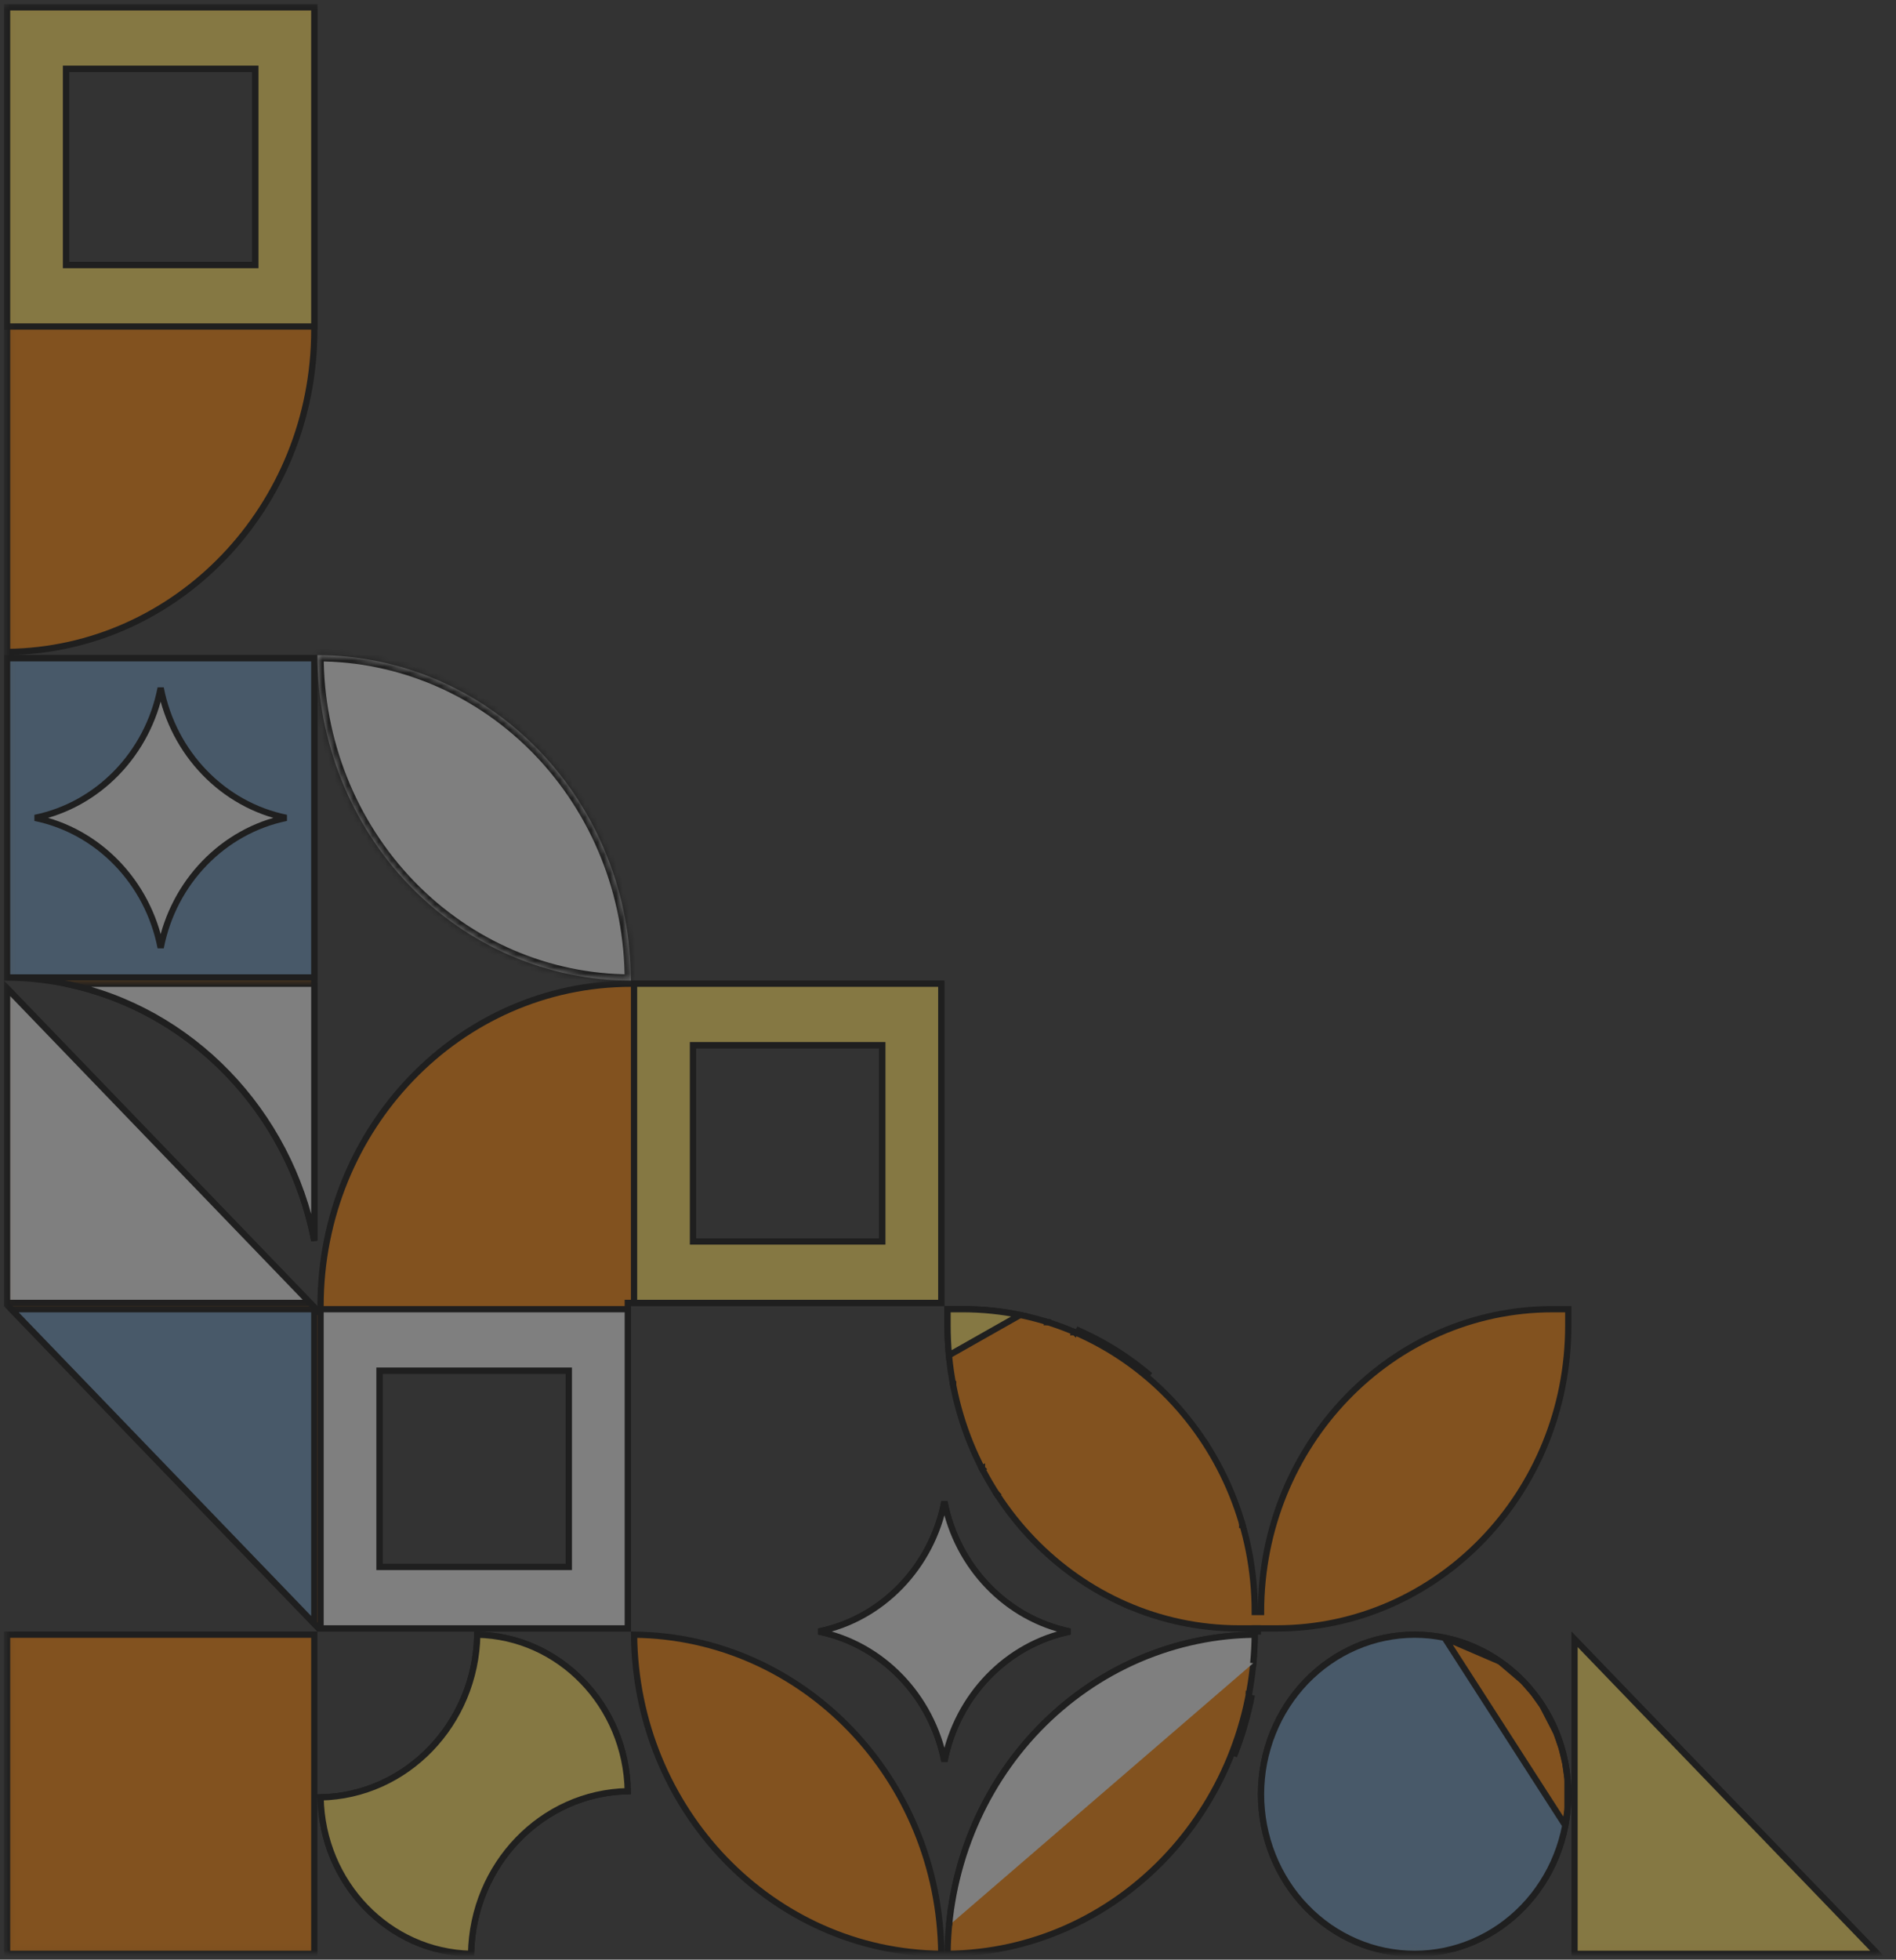 <svg width="303" height="313" viewBox="0 0 303 313" fill="none" xmlns="http://www.w3.org/2000/svg">
<rect x="0" y="0" width="303" height="313" fill="#333333" stroke="none"/>
<g opacity="0.4">
<mask id="mask0_189_563" style="mask-type:luminance" maskUnits="userSpaceOnUse" x="0" y="0" width="303" height="313">
<path d="M0.5 312.221V0.541H302.167V312.221H0.5Z" fill="white" stroke="white"/>
</mask>
<g mask="url(#mask0_189_563)">
<mask id="mask1_189_563" style="mask-type:luminance" maskUnits="userSpaceOnUse" x="0" y="156" width="152" height="156">
<path d="M1.13 156.881H151.5V311.465H1.13V156.881Z" fill="white" stroke="white"/>
</mask>
<g mask="url(#mask1_189_563)">
<path d="M100.828 208.11H100.328V208.61V260.095H76.276H75.776H51.229H50.942L1.13 208.408V157.864L50.369 208.957L51.229 209.849V208.61C51.229 180.16 73.45 157.124 100.828 157.124H150.427V208.11H100.828ZM51.234 287.086C64.965 286.81 76.015 275.307 76.272 261.1C89.426 261.371 100.073 272.396 100.324 286.096C86.588 286.371 75.537 297.869 75.281 312.076C62.127 311.805 51.485 300.781 51.234 287.086ZM50.229 287.091V312.081H1.13V261.095H50.229V286.591V287.091ZM111.245 166.939H110.745V167.439V197.796V198.296H111.245H140.505H141.005V197.796V167.439V166.939H140.505H111.245ZM90.406 250.281H90.906V249.781V219.424V218.924H90.406H61.146H60.646V219.424V249.781V250.281H61.146H90.406Z" fill="#F77F00" stroke="black"/>
</g>
<mask id="mask2_189_563" style="mask-type:luminance" maskUnits="userSpaceOnUse" x="100" y="207" width="152" height="105">
<path d="M100.5 208.072H251.5V311.465H100.5V208.072Z" fill="white" stroke="white"/>
</mask>
<g mask="url(#mask2_189_563)">
<path d="M200.524 261.098C200.266 289.147 178.411 311.8 151.429 312.078C151.688 284.034 173.537 261.376 200.524 261.098ZM151.427 211.728V209.11H153.932C179.644 209.11 200.526 230.746 200.526 257.477H201.026H201.526C201.526 230.746 222.403 209.11 248.115 209.11H250.625V211.728C250.625 238.459 229.743 260.095 204.031 260.095H201.026H198.016C172.304 260.095 151.427 238.46 151.427 211.728ZM101.33 261.098C128.312 261.376 150.167 284.034 150.425 312.078C123.438 311.8 101.589 289.147 101.33 261.098Z" fill="#F77F00" stroke="black"/>
</g>
<path d="M171.007 260.595C160.902 262.659 152.949 270.898 150.927 281.349C148.904 270.898 140.948 262.659 130.842 260.595C140.948 258.532 148.904 250.293 150.927 239.845C152.949 250.293 160.903 258.532 171.007 260.595Z" fill="#F77F00" stroke="black"/>
<mask id="mask3_189_563" style="mask-type:luminance" maskUnits="userSpaceOnUse" x="200" y="260" width="101" height="52">
<path d="M200.5 260.647H300.13V311.465H200.5V260.647Z" fill="white" stroke="white"/>
</mask>
<g mask="url(#mask3_189_563)">
<path d="M251.625 261.835L300.048 312.081H251.625V286.591V261.835ZM226.073 261.095C239.613 261.095 250.625 272.49 250.625 286.591C250.625 300.686 239.613 312.081 226.073 312.081C212.533 312.081 201.526 300.686 201.526 286.591C201.526 272.49 212.533 261.095 226.073 261.095Z" fill="#F77F00" stroke="black"/>
</g>
<mask id="mask4_189_563" style="mask-type:luminance" maskUnits="userSpaceOnUse" x="0" y="0" width="102" height="209">
<path d="M1.13 1.168H100.833V208.456H1.13V1.168Z" fill="white" stroke="white"/>
</mask>
<g mask="url(#mask4_189_563)">
<path d="M50.229 105.139V198.178C45.597 174.364 25.42 156.371 1.13 156.127V105.139H50.229ZM50.229 52.654C50.229 80.935 28.274 103.858 1.13 104.136V1.168H50.229V52.654ZM100.326 156.122C73.339 155.844 51.49 133.191 51.231 105.142C78.213 105.42 100.068 128.078 100.326 156.122ZM11.047 10.982H10.547V11.482V41.839V42.339H11.047H40.307H40.807V41.839V11.482V10.982H40.307H11.047Z" fill="#F77F00" stroke="black"/>
</g>
<mask id="mask5_189_563" style="mask-type:luminance" maskUnits="userSpaceOnUse" x="200" y="260" width="52" height="52">
<path d="M200.5 260.647H251.5V311.465H200.5V260.647Z" fill="white" stroke="white"/>
</mask>
<g mask="url(#mask5_189_563)">
<path d="M230.856 261.587L230.856 261.587C230.072 261.424 229.277 261.302 228.475 261.217C227.679 261.138 226.878 261.095 226.073 261.095C225.273 261.095 224.467 261.138 223.671 261.217C222.869 261.302 222.074 261.424 221.29 261.587L221.286 261.588L221.286 261.588C220.497 261.747 219.723 261.947 218.953 262.191C218.182 262.434 217.427 262.715 216.688 263.032C215.942 263.356 215.217 263.711 214.507 264.103C213.799 264.494 213.11 264.923 212.442 265.389L212.44 265.39C211.773 265.85 211.13 266.347 210.506 266.878C209.883 267.408 209.291 267.964 208.719 268.557C208.153 269.145 207.611 269.765 207.101 270.412L207.1 270.413C206.591 271.052 206.116 271.724 205.665 272.421C205.221 273.115 204.807 273.831 204.423 274.564C204.046 275.299 203.704 276.057 203.397 276.826L203.396 276.828C203.085 277.601 202.814 278.385 202.585 279.184L202.584 279.188L202.584 279.188C202.349 279.982 202.155 280.793 201.996 281.611C201.838 282.433 201.72 283.254 201.644 284.086L201.644 284.089C201.562 284.919 201.526 285.751 201.526 286.591C201.526 287.425 201.562 288.257 201.644 289.087L201.644 289.09C201.72 289.922 201.838 290.743 201.996 291.565C202.155 292.383 202.349 293.195 202.584 293.994L202.585 293.996C202.814 294.792 203.085 295.58 203.396 296.347L203.397 296.351C203.703 297.124 204.046 297.876 204.424 298.613C204.807 299.35 205.221 300.066 205.665 300.761C206.115 301.456 206.591 302.124 207.101 302.77C207.611 303.415 208.152 304.03 208.719 304.619L208.359 304.966L208.719 304.619C209.291 305.212 209.883 305.768 210.506 306.298C211.13 306.828 211.773 307.326 212.441 307.792C213.11 308.253 213.799 308.682 214.507 309.073C215.219 309.466 215.943 309.826 216.686 310.143L216.687 310.143C217.427 310.461 218.182 310.742 218.953 310.985C219.722 311.228 220.497 311.429 221.287 311.594C222.076 311.753 222.871 311.88 223.669 311.959L223.67 311.959C224.466 312.038 225.273 312.081 226.073 312.081C226.878 312.081 227.679 312.038 228.476 311.959L228.477 311.959C229.275 311.88 230.07 311.753 230.859 311.594C231.649 311.429 232.424 311.228 233.193 310.985C233.964 310.742 234.719 310.461 235.465 310.143C236.203 309.826 236.927 309.466 237.639 309.073C238.347 308.682 239.036 308.253 239.705 307.792C240.373 307.326 241.016 306.828 241.64 306.298C242.264 305.767 242.86 305.212 243.425 304.621L243.427 304.619C243.993 304.031 244.535 303.411 245.046 302.769C245.557 302.121 246.037 301.454 246.48 300.762L246.481 300.76C246.929 300.068 247.338 299.352 247.723 298.613C248.1 297.876 248.443 297.124 248.749 296.351L248.75 296.347C249.061 295.58 249.332 294.792 249.561 293.996L249.562 293.994C249.797 293.195 249.991 292.383 250.15 291.565L230.856 261.587ZM230.856 261.587L230.86 261.588M230.856 261.587L230.86 261.588M230.86 261.588C231.649 261.747 232.423 261.947 233.193 262.191C233.963 262.434 234.718 262.715 235.463 263.032C236.205 263.356 236.93 263.711 237.639 264.103C238.347 264.494 239.036 264.923 239.704 265.389L239.706 265.39M230.86 261.588L239.706 265.39M239.706 265.39C240.373 265.85 241.016 266.347 241.64 266.878C242.264 267.409 242.86 267.964 243.425 268.556L243.427 268.557M239.706 265.39L243.427 268.557M243.427 268.557C243.993 269.145 244.535 269.765 245.045 270.412L245.046 270.413M243.427 268.557L245.046 270.413M245.046 270.413C245.556 271.053 246.036 271.726 246.48 272.42L246.481 272.422M245.046 270.413L246.481 272.422M246.481 272.422C246.929 273.114 247.338 273.829 247.723 274.563C248.1 275.299 248.442 276.057 248.749 276.826L248.75 276.828M246.481 272.422L248.75 276.828M248.75 276.828C249.061 277.601 249.332 278.385 249.561 279.184L249.562 279.188M248.75 276.828L249.562 279.188M249.562 279.188C249.797 279.982 249.991 280.793 250.15 281.611L249.562 279.188ZM250.502 284.089L250.502 284.086C250.426 283.254 250.308 282.433 250.15 281.611L250.502 284.089ZM250.502 284.089C250.584 284.921 250.625 285.753 250.625 286.591C250.625 287.423 250.584 288.255 250.502 289.087L250.502 289.09M250.502 284.089L250.502 289.09M250.502 289.09C250.426 289.922 250.308 290.743 250.15 291.565L250.502 289.09Z" fill="#6690B8" stroke="black"/>
</g>
<mask id="mask6_189_563" style="mask-type:luminance" maskUnits="userSpaceOnUse" x="50" y="260" width="52" height="52">
<path d="M51.167 260.647H100.833V311.465H51.167V260.647Z" fill="white" stroke="white"/>
</mask>
<g mask="url(#mask6_189_563)">
<path d="M51.234 287.086C64.965 286.81 76.015 275.307 76.272 261.1C89.426 261.371 100.073 272.396 100.324 286.096C86.588 286.371 75.537 297.869 75.281 312.076C62.127 311.805 51.485 300.781 51.234 287.086Z" fill="#FFDE59" stroke="black"/>
</g>
<mask id="mask7_189_563" style="mask-type:luminance" maskUnits="userSpaceOnUse" x="0" y="103" width="52" height="55">
<path d="M1.13 104.307H51.5V157.265H1.13V104.307Z" fill="white" stroke="white"/>
</mask>
<g mask="url(#mask7_189_563)">
<path d="M1.13 105.139H50.229V156.124H1.13V105.139Z" fill="#6690B8" stroke="black"/>
</g>
<mask id="path-17-inside-1_189_563" fill="white">
<path d="M50.729 104.639C52.37 104.639 54.005 104.725 55.635 104.888C57.271 105.055 58.891 105.304 60.5 105.639C62.109 105.968 63.698 106.385 65.271 106.876C66.839 107.374 68.385 107.947 69.901 108.595C71.417 109.249 72.896 109.973 74.344 110.778C75.792 111.578 77.198 112.454 78.562 113.4C79.927 114.345 81.24 115.361 82.51 116.442C83.776 117.518 84.99 118.664 86.151 119.863C87.312 121.069 88.412 122.328 89.453 123.646C90.495 124.96 91.469 126.327 92.38 127.743C93.297 129.159 94.135 130.618 94.912 132.121C95.682 133.623 96.385 135.158 97.01 136.731C97.641 138.303 98.193 139.903 98.667 141.535C99.146 143.162 99.542 144.816 99.865 146.486C100.182 148.156 100.422 149.836 100.583 151.528C100.745 153.225 100.828 154.922 100.828 156.624C99.188 156.624 97.547 156.543 95.917 156.376C94.281 156.208 92.662 155.96 91.052 155.625C89.443 155.295 87.854 154.879 86.281 154.387C84.714 153.89 83.172 153.317 81.656 152.668C80.135 152.014 78.656 151.29 77.208 150.485C75.76 149.685 74.354 148.81 72.995 147.864C71.63 146.918 70.312 145.907 69.042 144.826C67.776 143.746 66.562 142.605 65.401 141.4C64.24 140.195 63.141 138.936 62.099 137.617C61.057 136.304 60.083 134.936 59.172 133.52C58.26 132.104 57.417 130.645 56.641 129.143C55.87 127.646 55.167 126.105 54.542 124.533C53.911 122.96 53.359 121.36 52.885 119.728C52.406 118.101 52.01 116.453 51.688 114.783C51.37 113.113 51.13 111.427 50.969 109.735C50.807 108.038 50.729 106.341 50.729 104.639Z"/>
</mask>
<path d="M50.729 104.639C52.37 104.639 54.005 104.725 55.635 104.888C57.271 105.055 58.891 105.304 60.5 105.639C62.109 105.968 63.698 106.385 65.271 106.876C66.839 107.374 68.385 107.947 69.901 108.595C71.417 109.249 72.896 109.973 74.344 110.778C75.792 111.578 77.198 112.454 78.562 113.4C79.927 114.345 81.24 115.361 82.51 116.442C83.776 117.518 84.99 118.664 86.151 119.863C87.312 121.069 88.412 122.328 89.453 123.646C90.495 124.96 91.469 126.327 92.38 127.743C93.297 129.159 94.135 130.618 94.912 132.121C95.682 133.623 96.385 135.158 97.01 136.731C97.641 138.303 98.193 139.903 98.667 141.535C99.146 143.162 99.542 144.816 99.865 146.486C100.182 148.156 100.422 149.836 100.583 151.528C100.745 153.225 100.828 154.922 100.828 156.624C99.188 156.624 97.547 156.543 95.917 156.376C94.281 156.208 92.662 155.96 91.052 155.625C89.443 155.295 87.854 154.879 86.281 154.387C84.714 153.89 83.172 153.317 81.656 152.668C80.135 152.014 78.656 151.29 77.208 150.485C75.76 149.685 74.354 148.81 72.995 147.864C71.63 146.918 70.312 145.907 69.042 144.826C67.776 143.746 66.562 142.605 65.401 141.4C64.24 140.195 63.141 138.936 62.099 137.617C61.057 136.304 60.083 134.936 59.172 133.52C58.26 132.104 57.417 130.645 56.641 129.143C55.87 127.646 55.167 126.105 54.542 124.533C53.911 122.96 53.359 121.36 52.885 119.728C52.406 118.101 52.01 116.453 51.688 114.783C51.37 113.113 51.13 111.427 50.969 109.735C50.807 108.038 50.729 106.341 50.729 104.639Z" fill="#F1F1F1"/>
<path d="M50.729 104.639V103.639H49.729V104.639H50.729ZM55.635 104.888L55.737 103.893L55.734 103.892L55.635 104.888ZM60.5 105.639L60.296 106.618L60.299 106.618L60.5 105.639ZM65.271 106.876L65.573 105.923L65.569 105.922L65.271 106.876ZM69.901 108.595L70.297 107.677L70.294 107.676L69.901 108.595ZM74.344 110.778L73.858 111.652L73.86 111.654L74.344 110.778ZM82.51 116.442L81.863 117.204L81.863 117.204L82.51 116.442ZM86.151 119.863L86.871 119.169L86.87 119.168L86.151 119.863ZM89.453 123.646L88.668 124.266L88.67 124.268L89.453 123.646ZM92.38 127.743L91.539 128.284L91.541 128.286L92.38 127.743ZM94.912 132.121L95.801 131.664L95.8 131.662L94.912 132.121ZM97.01 136.731L96.081 137.1L96.082 137.103L97.01 136.731ZM98.667 141.535L97.706 141.814L97.707 141.818L98.667 141.535ZM99.865 146.486L100.847 146.299L100.846 146.296L99.865 146.486ZM100.583 151.528L101.579 151.433L101.579 151.433L100.583 151.528ZM100.828 156.624V157.624H101.828V156.624H100.828ZM95.917 156.376L96.019 155.381L96.019 155.381L95.917 156.376ZM91.052 155.625L91.256 154.646L91.253 154.645L91.052 155.625ZM86.281 154.387L85.979 155.34L85.983 155.341L86.281 154.387ZM81.656 152.668L81.261 153.587L81.263 153.588L81.656 152.668ZM77.208 150.485L77.694 149.611L77.692 149.61L77.208 150.485ZM72.995 147.864L73.566 147.043L73.564 147.042L72.995 147.864ZM69.042 144.826L68.392 145.587L68.394 145.588L69.042 144.826ZM65.401 141.4L64.681 142.094L65.401 141.4ZM62.099 137.617L62.884 136.997L62.882 136.996L62.099 137.617ZM59.172 133.52L60.013 132.979L59.172 133.52ZM56.641 129.143L55.752 129.601L55.752 129.602L56.641 129.143ZM54.542 124.533L55.471 124.163L55.47 124.161L54.542 124.533ZM52.885 119.728L53.846 119.449L53.845 119.446L52.885 119.728ZM51.688 114.783L50.705 114.97L50.706 114.973L51.688 114.783ZM50.969 109.735L49.973 109.83L49.973 109.83L50.969 109.735ZM50.729 105.639C52.335 105.639 53.937 105.724 55.536 105.883L55.734 103.892C54.074 103.727 52.405 103.639 50.729 103.639V105.639ZM55.533 105.882C57.136 106.047 58.721 106.29 60.296 106.618L60.704 104.66C59.06 104.318 57.406 104.064 55.737 103.893L55.533 105.882ZM60.299 106.618C61.873 106.941 63.429 107.348 64.972 107.831L65.569 105.922C63.967 105.421 62.346 104.996 60.701 104.659L60.299 106.618ZM64.969 107.83C66.506 108.317 68.022 108.879 69.508 109.514L70.294 107.676C68.748 107.014 67.171 106.43 65.573 105.923L64.969 107.83ZM69.505 109.513C70.991 110.154 72.44 110.864 73.858 111.652L74.83 109.905C73.352 109.082 71.842 108.343 70.297 107.677L69.505 109.513ZM73.86 111.654C75.278 112.437 76.655 113.294 77.993 114.221L79.132 112.578C77.741 111.613 76.306 110.72 74.827 109.903L73.86 111.654ZM77.993 114.221C79.329 115.147 80.615 116.143 81.863 117.204L83.158 115.681C81.864 114.58 80.526 113.544 79.132 112.578L77.993 114.221ZM81.863 117.204C83.102 118.257 84.292 119.381 85.433 120.559L86.87 119.168C85.687 117.947 84.45 116.778 83.158 115.68L81.863 117.204ZM85.431 120.557C86.57 121.739 87.647 122.973 88.668 124.266L90.238 123.027C89.176 121.682 88.055 120.398 86.871 119.169L85.431 120.557ZM88.67 124.268C89.69 125.554 90.645 126.895 91.539 128.284L93.221 127.202C92.293 125.76 91.3 124.365 90.237 123.025L88.67 124.268ZM91.541 128.286C92.438 129.673 93.261 131.104 94.023 132.58L95.8 131.662C95.01 130.133 94.156 128.645 93.22 127.2L91.541 128.286ZM94.022 132.577C94.779 134.053 95.469 135.559 96.081 137.1L97.94 136.361C97.302 134.757 96.586 133.193 95.801 131.664L94.022 132.577ZM96.082 137.103C96.7 138.645 97.242 140.214 97.706 141.814L99.627 141.256C99.144 139.592 98.581 137.962 97.939 136.359L96.082 137.103ZM97.707 141.818C98.177 143.412 98.565 145.034 98.883 146.676L100.846 146.296C100.518 144.597 100.115 142.912 99.626 141.253L97.707 141.818ZM98.882 146.673C99.194 148.312 99.429 149.962 99.588 151.623L101.579 151.433C101.414 149.711 101.17 147.999 100.847 146.299L98.882 146.673ZM99.588 151.623C99.746 153.289 99.828 154.955 99.828 156.624H101.828C101.828 154.889 101.743 153.161 101.579 151.433L99.588 151.623ZM100.828 155.624C99.22 155.624 97.614 155.545 96.019 155.381L95.814 157.371C97.48 157.542 99.155 157.624 100.828 157.624V155.624ZM96.019 155.381C94.416 155.217 92.831 154.973 91.256 154.646L90.848 156.604C92.492 156.946 94.146 157.2 95.815 157.371L96.019 155.381ZM91.253 154.645C89.679 154.323 88.123 153.915 86.58 153.433L85.983 155.341C87.585 155.842 89.207 156.267 90.851 156.604L91.253 154.645ZM86.584 153.434C85.047 152.946 83.536 152.385 82.05 151.749L81.263 153.588C82.808 154.249 84.38 154.833 85.979 155.34L86.584 153.434ZM82.051 151.75C80.561 151.109 79.112 150.399 77.694 149.611L76.722 151.359C78.201 152.181 79.71 152.92 81.261 153.587L82.051 151.75ZM77.692 149.61C76.274 148.827 74.897 147.969 73.566 147.043L72.424 148.685C73.811 149.65 75.246 150.544 76.725 151.36L77.692 149.61ZM73.564 147.042C72.226 146.114 70.935 145.124 69.69 144.065L68.394 145.588C69.69 146.691 71.034 147.722 72.425 148.686L73.564 147.042ZM69.691 144.066C68.45 143.006 67.26 141.888 66.121 140.706L64.681 142.094C65.865 143.323 67.103 144.485 68.392 145.587L69.691 144.066ZM66.121 140.706C64.983 139.525 63.905 138.29 62.884 136.997L61.314 138.237C62.376 139.581 63.497 140.865 64.681 142.094L66.121 140.706ZM62.882 136.996C61.862 135.709 60.907 134.369 60.013 132.979L58.331 134.062C59.259 135.504 60.252 136.898 61.316 138.238L62.882 136.996ZM60.013 132.979C59.118 131.59 58.291 130.158 57.529 128.684L55.752 129.602C56.543 131.132 57.402 132.619 58.331 134.062L60.013 132.979ZM57.53 128.685C56.773 127.216 56.084 125.705 55.471 124.163L53.612 124.902C54.25 126.506 54.966 128.075 55.752 129.601L57.53 128.685ZM55.47 124.161C54.852 122.618 54.31 121.05 53.846 119.449L51.925 120.007C52.408 121.671 52.971 123.302 53.613 124.905L55.47 124.161ZM53.845 119.446C53.375 117.851 52.987 116.234 52.669 114.593L50.706 114.973C51.034 116.672 51.437 118.352 51.926 120.011L53.845 119.446ZM52.67 114.596C52.358 112.957 52.123 111.301 51.964 109.64L49.973 109.83C50.138 111.553 50.382 113.269 50.705 114.97L52.67 114.596ZM51.964 109.641C51.806 107.976 51.729 106.311 51.729 104.639H49.729C49.729 106.372 49.809 108.101 49.973 109.83L51.964 109.641Z" fill="black" mask="url(#path-17-inside-1_189_563)"/>
<path d="M140.505 198.296H141.005V197.796V167.439V166.939H140.505H111.245H110.745V167.439V197.796V198.296H111.245H140.505ZM150.427 208.11H101.328V157.124H150.427V208.11Z" fill="#FFDE59" stroke="black"/>
<mask id="mask8_189_563" style="mask-type:luminance" maskUnits="userSpaceOnUse" x="0" y="0" width="52" height="54">
<path d="M1.13 1.168H51.5V53.499H1.13V1.168Z" fill="white" stroke="white"/>
</mask>
<g mask="url(#mask8_189_563)">
<path d="M40.307 42.339H40.807V41.839V11.482V10.982H40.307H11.047H10.547V11.482V41.839V42.339H11.047H40.307ZM50.229 52.154H1.13V1.168H50.229V52.154Z" fill="#FFDE59" stroke="black"/>
</g>
<path d="M90.406 250.281H90.906V249.781V219.424V218.924H90.406H61.146H60.646V219.424V249.781V250.281H61.146H90.406ZM100.328 260.095H51.229V209.11H100.328V260.095Z" fill="#F1F1F1" stroke="black"/>
<mask id="mask9_189_563" style="mask-type:luminance" maskUnits="userSpaceOnUse" x="150" y="260" width="52" height="52">
<path d="M151.167 260.647H200.833V311.465H151.167V260.647Z" fill="white" stroke="white"/>
</mask>
<g mask="url(#mask9_189_563)">
<path d="M200.063 270.739C199.74 272.409 199.344 274.058 198.865 275.685C198.391 277.317 197.839 278.916 197.208 280.489L200.063 270.739ZM200.063 270.739L199.572 270.645C199.572 270.645 199.572 270.646 199.571 270.646L200.063 270.739ZM151.665 307.532C151.824 305.856 152.062 304.191 152.377 302.536C152.697 300.881 153.089 299.243 153.563 297.633L153.564 297.631C154.033 296.015 154.58 294.431 155.204 292.873L155.204 292.872C155.823 291.315 156.519 289.795 157.283 288.306C158.052 286.818 158.888 285.372 159.79 283.97C160.693 282.567 161.658 281.213 162.689 279.913L162.689 279.913C163.721 278.607 164.809 277.36 165.958 276.167C167.11 274.978 168.311 273.844 169.563 272.78L169.564 272.78C170.822 271.709 172.127 270.703 173.478 269.767L173.478 269.766C174.824 268.83 176.215 267.964 177.648 267.172L177.649 267.172C179.082 266.375 180.546 265.658 182.051 265.011C183.551 264.369 185.078 263.802 186.629 263.31C188.187 262.823 189.759 262.411 191.35 262.085L191.352 262.085C192.944 261.753 194.546 261.507 196.165 261.341C197.613 261.197 199.068 261.114 200.524 261.098C200.509 262.616 200.428 264.13 200.284 265.644M200.284 265.644C200.284 265.644 200.284 265.644 200.284 265.644L200.781 265.692L200.284 265.644Z" fill="#F1F1F1" stroke="black"/>
</g>
<path d="M180.094 216.846C178.813 215.955 177.49 215.133 176.13 214.382C174.771 213.625 173.375 212.944 171.953 212.328M180.094 216.846L171.953 212.328M180.094 216.846C181.375 217.733 182.615 218.689 183.807 219.705L180.094 216.846ZM171.953 212.328L171.754 212.787C171.755 212.787 171.755 212.787 171.755 212.787C171.756 212.788 171.756 212.788 171.756 212.788L171.953 212.328ZM151.649 216.475L151.151 216.522L151.649 216.475L151.649 216.475ZM151.649 216.475C151.499 214.897 151.427 213.313 151.427 211.728V209.11H153.932C155.456 209.11 156.976 209.19 158.496 209.345C160.016 209.5 161.52 209.73 163.018 210.04L151.649 216.475ZM152.319 221.169C152.319 221.168 152.319 221.168 152.319 221.168C152.319 221.168 152.319 221.168 152.319 221.167L151.828 221.262L152.319 221.169ZM156.93 234.54C156.929 234.539 156.929 234.539 156.929 234.539C156.929 234.538 156.929 234.538 156.929 234.538L156.484 234.767L156.93 234.54ZM159.281 238.611C159.28 238.61 159.28 238.61 159.28 238.61C159.28 238.609 159.28 238.609 159.279 238.609L158.859 238.88L159.281 238.611ZM180.192 256.418C180.192 256.418 180.192 256.417 180.192 256.417L179.995 256.877L180.192 256.418ZM201.026 260.095H200.526V260.595H201.026V260.095ZM198.995 243.29L198.515 243.43C198.515 243.43 198.515 243.431 198.515 243.431L198.995 243.29ZM192.668 230.601C192.668 230.601 192.668 230.601 192.668 230.601L193.089 230.33L192.668 230.601ZM167.45 211.189C167.45 211.189 167.45 211.189 167.45 211.19L167.599 210.712L167.449 211.189C167.449 211.189 167.449 211.189 167.45 211.189Z" fill="#FFDE59" stroke="black"/>
<path d="M130.842 260.595C140.948 258.532 148.904 250.293 150.927 239.845C152.949 250.293 160.903 258.532 171.007 260.595C160.902 262.659 152.949 270.898 150.927 281.349C148.904 270.898 140.948 262.659 130.842 260.595Z" fill="#F1F1F1" stroke="black"/>
<mask id="mask10_189_563" style="mask-type:luminance" maskUnits="userSpaceOnUse" x="0" y="103" width="52" height="55">
<path d="M1.13 104.307H51.5V157.265H1.13V104.307Z" fill="white" stroke="white"/>
</mask>
<g mask="url(#mask10_189_563)">
<path d="M5.597 130.634C15.701 128.57 23.654 120.329 25.677 109.879C27.7 120.329 35.653 128.57 45.761 130.634C35.654 132.698 27.7 140.936 25.677 151.384C23.654 140.936 15.701 132.698 5.597 130.634Z" fill="#F1F1F1" stroke="black"/>
</g>
<mask id="mask11_189_563" style="mask-type:luminance" maskUnits="userSpaceOnUse" x="250" y="260" width="51" height="52">
<path d="M251.167 260.647H300.13V311.465H251.167V260.647Z" fill="white" stroke="white"/>
</mask>
<g mask="url(#mask11_189_563)">
<path d="M300.048 312.081H251.625V261.835L300.048 312.081Z" fill="#FFDE59" stroke="black"/>
</g>
<mask id="mask12_189_563" style="mask-type:luminance" maskUnits="userSpaceOnUse" x="0" y="156" width="52" height="53">
<path d="M1.13 156.881H51.5V208.456H1.13V156.881Z" fill="white" stroke="white"/>
</mask>
<g mask="url(#mask12_189_563)">
<path d="M50.229 157.124V198.178C46.209 177.508 30.478 161.224 10.511 157.124H50.229Z" fill="#F1F1F1" stroke="black"/>
<path d="M1.13 157.864L49.553 208.11H1.13V157.864Z" fill="#F1F1F1" stroke="black"/>
</g>
<mask id="mask13_189_563" style="mask-type:luminance" maskUnits="userSpaceOnUse" x="0" y="207" width="52" height="55">
<path d="M1.13 208.072H51.5V261.03H1.13V208.072Z" fill="white" stroke="white"/>
</mask>
<g mask="url(#mask13_189_563)">
<path d="M50.229 259.356L1.806 209.11H50.229V259.356Z" fill="#6690B8" stroke="black"/>
</g>
</g>
</g>
</svg>
